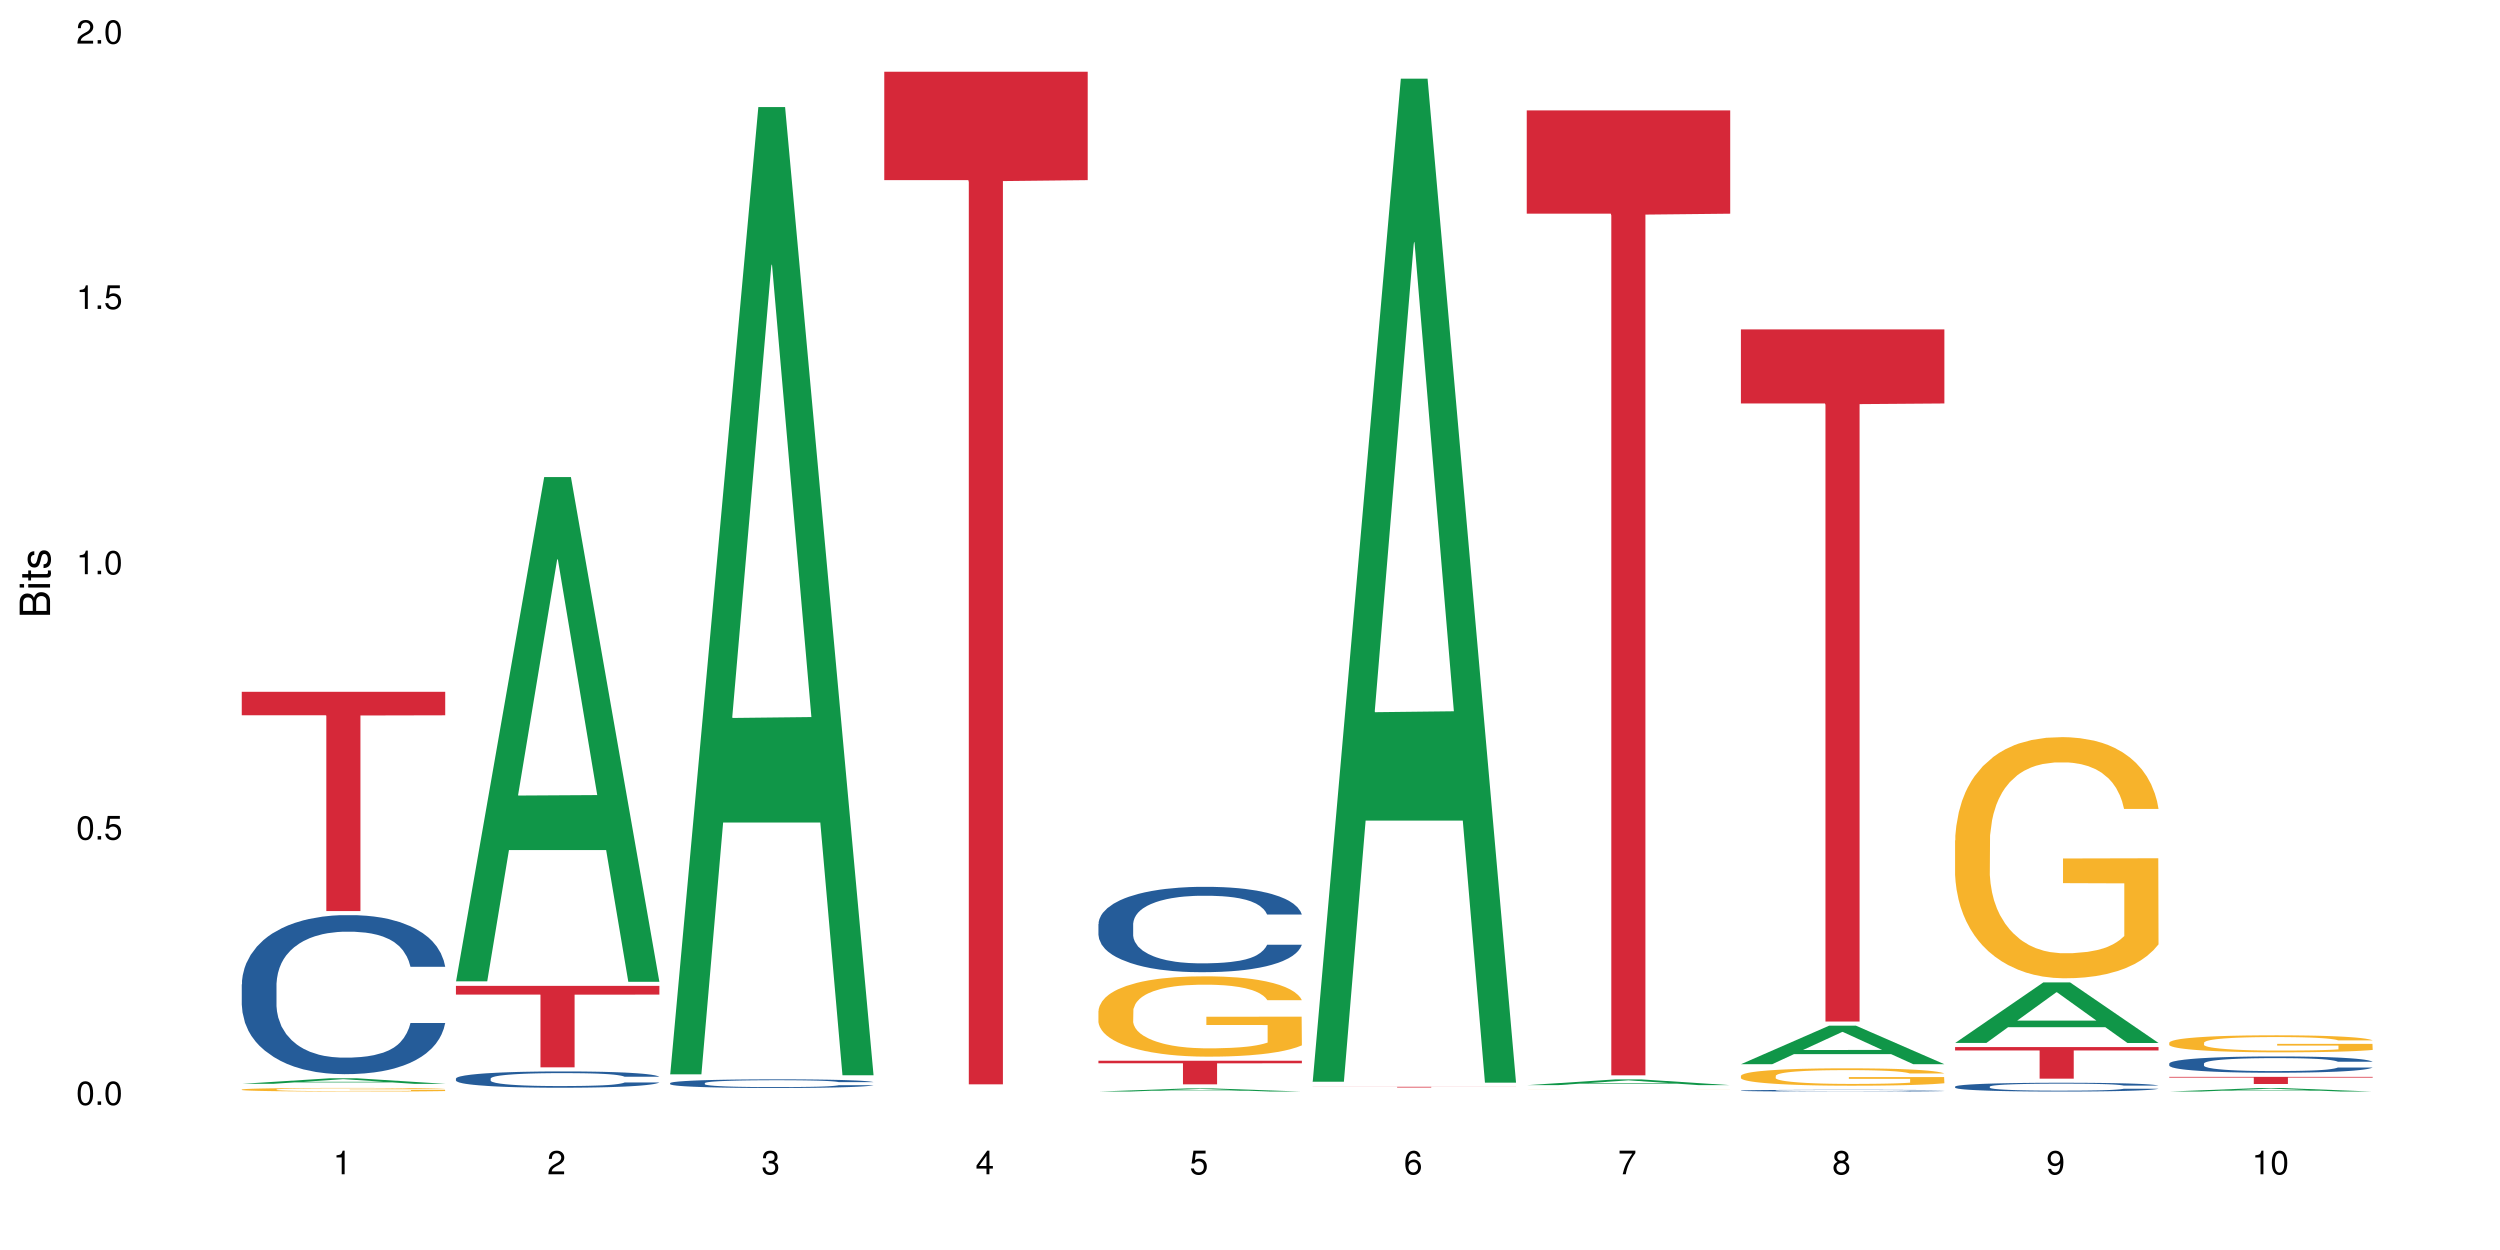 <?xml version="1.0" encoding="UTF-8"?>
<svg xmlns="http://www.w3.org/2000/svg" xmlns:xlink="http://www.w3.org/1999/xlink" width="720pt" height="360pt" viewBox="0 0 720 360" version="1.1">
<defs>
<g>
<symbol overflow="visible" id="glyph0-0">
<path style="stroke:none;" d=""/>
</symbol>
<symbol overflow="visible" id="glyph0-1">
<path style="stroke:none;" d="M 2.641 -6.797 C 2 -6.797 1.422 -6.531 1.078 -6.047 C 0.641 -5.453 0.406 -4.547 0.406 -3.297 C 0.406 -1 1.188 0.219 2.641 0.219 C 4.078 0.219 4.859 -1 4.859 -3.234 C 4.859 -4.562 4.656 -5.438 4.203 -6.047 C 3.844 -6.531 3.281 -6.797 2.641 -6.797 Z M 2.641 -6.047 C 3.547 -6.047 4 -5.125 4 -3.312 C 4 -1.375 3.562 -0.484 2.625 -0.484 C 1.734 -0.484 1.281 -1.422 1.281 -3.281 C 1.281 -5.141 1.734 -6.047 2.641 -6.047 Z M 2.641 -6.047 "/>
</symbol>
<symbol overflow="visible" id="glyph0-2">
<path style="stroke:none;" d="M 1.828 -1 L 0.828 -1 L 0.828 0 L 1.828 0 Z M 1.828 -1 "/>
</symbol>
<symbol overflow="visible" id="glyph0-3">
<path style="stroke:none;" d="M 4.562 -6.797 L 1.062 -6.797 L 0.547 -3.094 L 1.328 -3.094 C 1.719 -3.562 2.047 -3.734 2.578 -3.734 C 3.484 -3.734 4.062 -3.109 4.062 -2.094 C 4.062 -1.125 3.484 -0.531 2.578 -0.531 C 1.828 -0.531 1.375 -0.906 1.188 -1.672 L 0.328 -1.672 C 0.453 -1.109 0.547 -0.844 0.75 -0.594 C 1.125 -0.078 1.828 0.219 2.594 0.219 C 3.969 0.219 4.922 -0.781 4.922 -2.219 C 4.922 -3.562 4.031 -4.484 2.719 -4.484 C 2.25 -4.484 1.859 -4.359 1.469 -4.062 L 1.734 -5.969 L 4.562 -5.969 Z M 4.562 -6.797 "/>
</symbol>
<symbol overflow="visible" id="glyph0-4">
<path style="stroke:none;" d="M 2.484 -4.844 L 2.484 0 L 3.328 0 L 3.328 -6.797 L 2.766 -6.797 C 2.469 -5.75 2.281 -5.609 0.984 -5.453 L 0.984 -4.844 Z M 2.484 -4.844 "/>
</symbol>
<symbol overflow="visible" id="glyph0-5">
<path style="stroke:none;" d="M 4.859 -0.828 L 1.281 -0.828 C 1.359 -1.391 1.672 -1.75 2.5 -2.234 L 3.469 -2.75 C 4.406 -3.266 4.906 -3.969 4.906 -4.812 C 4.906 -5.375 4.672 -5.906 4.266 -6.266 C 3.859 -6.625 3.375 -6.797 2.719 -6.797 C 1.859 -6.797 1.219 -6.5 0.844 -5.922 C 0.609 -5.562 0.5 -5.125 0.484 -4.438 L 1.328 -4.438 C 1.359 -4.906 1.406 -5.188 1.531 -5.406 C 1.75 -5.812 2.188 -6.062 2.703 -6.062 C 3.469 -6.062 4.031 -5.516 4.031 -4.781 C 4.031 -4.25 3.719 -3.797 3.125 -3.438 L 2.234 -2.938 C 0.812 -2.141 0.406 -1.5 0.328 0 L 4.859 0 Z M 4.859 -0.828 "/>
</symbol>
<symbol overflow="visible" id="glyph0-6">
<path style="stroke:none;" d="M 2.125 -3.125 L 2.578 -3.125 C 3.516 -3.125 3.984 -2.703 3.984 -1.891 C 3.984 -1.031 3.469 -0.531 2.578 -0.531 C 1.656 -0.531 1.203 -0.984 1.156 -1.969 L 0.312 -1.969 C 0.344 -1.422 0.438 -1.078 0.609 -0.766 C 0.953 -0.109 1.625 0.219 2.547 0.219 C 3.953 0.219 4.859 -0.609 4.859 -1.906 C 4.859 -2.766 4.516 -3.25 3.703 -3.516 C 4.344 -3.766 4.656 -4.25 4.656 -4.938 C 4.656 -6.109 3.875 -6.797 2.578 -6.797 C 1.203 -6.797 0.484 -6.047 0.453 -4.609 L 1.297 -4.609 C 1.312 -5.016 1.344 -5.25 1.453 -5.453 C 1.641 -5.828 2.062 -6.062 2.594 -6.062 C 3.344 -6.062 3.797 -5.625 3.797 -4.906 C 3.797 -4.422 3.609 -4.141 3.25 -3.984 C 3.016 -3.891 2.719 -3.844 2.125 -3.844 Z M 2.125 -3.125 "/>
</symbol>
<symbol overflow="visible" id="glyph0-7">
<path style="stroke:none;" d="M 3.141 -1.625 L 3.141 0 L 3.984 0 L 3.984 -1.625 L 4.984 -1.625 L 4.984 -2.391 L 3.984 -2.391 L 3.984 -6.797 L 3.359 -6.797 L 0.266 -2.516 L 0.266 -1.625 Z M 3.141 -2.391 L 1 -2.391 L 3.141 -5.359 Z M 3.141 -2.391 "/>
</symbol>
<symbol overflow="visible" id="glyph0-8">
<path style="stroke:none;" d="M 4.781 -5.031 C 4.609 -6.141 3.891 -6.797 2.844 -6.797 C 2.094 -6.797 1.422 -6.438 1.031 -5.828 C 0.609 -5.172 0.406 -4.344 0.406 -3.094 C 0.406 -1.953 0.578 -1.234 0.984 -0.625 C 1.359 -0.078 1.953 0.219 2.703 0.219 C 3.984 0.219 4.922 -0.734 4.922 -2.078 C 4.922 -3.344 4.062 -4.234 2.844 -4.234 C 2.172 -4.234 1.641 -3.969 1.281 -3.469 C 1.281 -5.125 1.828 -6.047 2.797 -6.047 C 3.391 -6.047 3.797 -5.672 3.938 -5.031 Z M 2.734 -3.484 C 3.547 -3.484 4.062 -2.922 4.062 -2 C 4.062 -1.156 3.484 -0.531 2.703 -0.531 C 1.922 -0.531 1.328 -1.188 1.328 -2.047 C 1.328 -2.891 1.906 -3.484 2.734 -3.484 Z M 2.734 -3.484 "/>
</symbol>
<symbol overflow="visible" id="glyph0-9">
<path style="stroke:none;" d="M 4.984 -6.797 L 0.438 -6.797 L 0.438 -5.969 L 4.109 -5.969 C 2.5 -3.656 1.828 -2.234 1.328 0 L 2.219 0 C 2.594 -2.172 3.453 -4.047 4.984 -6.094 Z M 4.984 -6.797 "/>
</symbol>
<symbol overflow="visible" id="glyph0-10">
<path style="stroke:none;" d="M 3.75 -3.578 C 4.453 -4 4.688 -4.344 4.688 -4.984 C 4.688 -6.047 3.844 -6.797 2.641 -6.797 C 1.438 -6.797 0.594 -6.047 0.594 -4.984 C 0.594 -4.359 0.828 -4.016 1.516 -3.578 C 0.734 -3.203 0.359 -2.641 0.359 -1.891 C 0.359 -0.641 1.297 0.219 2.641 0.219 C 3.984 0.219 4.922 -0.641 4.922 -1.875 C 4.922 -2.641 4.531 -3.203 3.75 -3.578 Z M 2.641 -6.047 C 3.359 -6.047 3.812 -5.625 3.812 -4.969 C 3.812 -4.344 3.344 -3.922 2.641 -3.922 C 1.922 -3.922 1.453 -4.344 1.453 -4.984 C 1.453 -5.625 1.922 -6.047 2.641 -6.047 Z M 2.641 -3.203 C 3.484 -3.203 4.062 -2.672 4.062 -1.875 C 4.062 -1.062 3.484 -0.531 2.625 -0.531 C 1.797 -0.531 1.219 -1.078 1.219 -1.875 C 1.219 -2.672 1.797 -3.203 2.641 -3.203 Z M 2.641 -3.203 "/>
</symbol>
<symbol overflow="visible" id="glyph0-11">
<path style="stroke:none;" d="M 0.516 -1.547 C 0.672 -0.438 1.406 0.219 2.438 0.219 C 3.188 0.219 3.859 -0.141 4.266 -0.75 C 4.688 -1.406 4.891 -2.25 4.891 -3.484 C 4.891 -4.625 4.703 -5.359 4.312 -5.953 C 3.938 -6.5 3.344 -6.797 2.594 -6.797 C 1.297 -6.797 0.359 -5.844 0.359 -4.516 C 0.359 -3.25 1.234 -2.344 2.453 -2.344 C 3.094 -2.344 3.562 -2.578 4.016 -3.109 C 4 -1.453 3.469 -0.531 2.5 -0.531 C 1.906 -0.531 1.484 -0.906 1.359 -1.547 Z M 2.578 -6.062 C 3.375 -6.062 3.969 -5.406 3.969 -4.531 C 3.969 -3.688 3.375 -3.094 2.547 -3.094 C 1.734 -3.094 1.234 -3.672 1.234 -4.578 C 1.234 -5.438 1.797 -6.062 2.578 -6.062 Z M 2.578 -6.062 "/>
</symbol>
<symbol overflow="visible" id="glyph1-0">
<path style="stroke:none;" d=""/>
</symbol>
<symbol overflow="visible" id="glyph1-1">
<path style="stroke:none;" d="M 0 -0.953 L 0 -4.891 C 0 -5.719 -0.234 -6.344 -0.734 -6.797 C -1.188 -7.234 -1.812 -7.469 -2.5 -7.469 C -3.547 -7.469 -4.188 -7 -4.625 -5.875 C -4.984 -6.672 -5.641 -7.094 -6.531 -7.094 C -7.156 -7.094 -7.734 -6.859 -8.141 -6.391 C -8.562 -5.938 -8.75 -5.344 -8.75 -4.5 L -8.75 -0.953 Z M -4.984 -2.062 L -7.766 -2.062 L -7.766 -4.219 C -7.766 -4.844 -7.688 -5.203 -7.453 -5.5 C -7.219 -5.812 -6.859 -5.969 -6.375 -5.969 C -5.906 -5.969 -5.531 -5.812 -5.297 -5.5 C -5.062 -5.203 -4.984 -4.844 -4.984 -4.219 Z M -0.984 -2.062 L -4 -2.062 L -4 -4.781 C -4 -5.328 -3.859 -5.688 -3.578 -5.953 C -3.297 -6.219 -2.922 -6.359 -2.484 -6.359 C -2.062 -6.359 -1.688 -6.219 -1.406 -5.953 C -1.109 -5.688 -0.984 -5.328 -0.984 -4.781 Z M -0.984 -2.062 "/>
</symbol>
<symbol overflow="visible" id="glyph1-2">
<path style="stroke:none;" d="M -6.281 -1.797 L -6.281 -0.797 L 0 -0.797 L 0 -1.797 Z M -8.75 -1.797 L -8.75 -0.797 L -7.484 -0.797 L -7.484 -1.797 Z M -8.75 -1.797 "/>
</symbol>
<symbol overflow="visible" id="glyph1-3">
<path style="stroke:none;" d="M -6.281 -3.047 L -6.281 -2.016 L -8.016 -2.016 L -8.016 -1.016 L -6.281 -1.016 L -6.281 -0.172 L -5.469 -0.172 L -5.469 -1.016 L -0.719 -1.016 C -0.078 -1.016 0.281 -1.453 0.281 -2.234 C 0.281 -2.469 0.25 -2.719 0.188 -3.047 L -0.641 -3.047 C -0.609 -2.922 -0.594 -2.766 -0.594 -2.562 C -0.594 -2.141 -0.719 -2.016 -1.156 -2.016 L -5.469 -2.016 L -5.469 -3.047 Z M -6.281 -3.047 "/>
</symbol>
<symbol overflow="visible" id="glyph1-4">
<path style="stroke:none;" d="M -4.531 -5.25 C -5.766 -5.25 -6.469 -4.422 -6.469 -2.969 C -6.469 -1.516 -5.719 -0.562 -4.547 -0.562 C -3.562 -0.562 -3.094 -1.062 -2.734 -2.562 L -2.516 -3.484 C -2.344 -4.188 -2.094 -4.469 -1.625 -4.469 C -1.047 -4.469 -0.641 -3.875 -0.641 -3 C -0.641 -2.453 -0.797 -2 -1.062 -1.75 C -1.25 -1.594 -1.422 -1.531 -1.875 -1.469 L -1.875 -0.406 C -0.422 -0.453 0.281 -1.266 0.281 -2.922 C 0.281 -4.5 -0.5 -5.516 -1.719 -5.516 C -2.656 -5.516 -3.172 -4.984 -3.469 -3.734 L -3.703 -2.766 C -3.891 -1.953 -4.156 -1.609 -4.594 -1.609 C -5.172 -1.609 -5.547 -2.125 -5.547 -2.938 C -5.547 -3.75 -5.203 -4.172 -4.531 -4.203 Z M -4.531 -5.25 "/>
</symbol>
</g>
</defs>
<g id="surface128788">
<rect x="0" y="0" width="720" height="360" style="fill:rgb(100%,100%,100%);fill-opacity:1;stroke:none;"/>
<path style=" stroke:none;fill-rule:nonzero;fill:rgb(6.275%,58.824%,28.235%);fill-opacity:1;" d="M 69.629 312.141 L 69.691 312.141 L 95.047 310.539 L 102.746 310.539 L 128.223 312.145 L 119.273 312.145 L 112.887 311.727 L 84.902 311.727 L 78.645 312.141 L 69.629 312.141 L 87.598 311.551 L 110.32 311.551 L 98.988 310.805 L 98.863 310.801 L 98.738 310.805 L 87.535 311.551 L 87.598 311.551 Z M 69.629 312.141 "/>
<path style=" stroke:none;fill-rule:nonzero;fill:rgb(14.51%,36.078%,60%);fill-opacity:1;" d="M 69.629 283.496 L 69.699 283.457 L 69.699 282.449 L 69.914 280.859 L 70.414 278.852 L 70.914 277.469 L 72.203 275 L 73.988 272.617 L 75.848 270.773 L 77.203 269.688 L 78.418 268.848 L 81.207 267.301 L 82.992 266.504 L 84.922 265.793 L 87.281 265.082 L 88.996 264.664 L 92.852 263.992 L 95.711 263.699 L 97.926 263.574 L 102.715 263.574 L 105.574 263.742 L 107.645 263.953 L 109.93 264.285 L 111.859 264.664 L 115.219 265.586 L 118.219 266.758 L 119.578 267.426 L 121.723 268.723 L 123.367 269.98 L 124.508 271.066 L 125.797 272.617 L 126.938 274.5 L 127.797 276.633 L 128.223 278.434 L 118.219 278.434 L 117.719 276.758 L 117.148 275.461 L 116.078 273.746 L 115.004 272.531 L 113.504 271.316 L 112.148 270.523 L 110.289 269.727 L 108.645 269.227 L 106.93 268.848 L 105.285 268.598 L 102.141 268.348 L 98.5 268.348 L 97.141 268.43 L 94.355 268.766 L 92.852 269.059 L 90.711 269.645 L 89.207 270.188 L 87.422 271.023 L 86.207 271.738 L 84.707 272.824 L 83.637 273.789 L 82.422 275.168 L 81.707 276.215 L 81.062 277.387 L 80.492 278.77 L 80.062 280.234 L 79.777 281.781 L 79.633 283.289 L 79.633 289.773 L 79.777 291.281 L 80.133 293.039 L 81.062 295.594 L 82.422 297.809 L 83.992 299.566 L 85.492 300.824 L 86.352 301.41 L 87.492 302.078 L 89.281 302.918 L 91.852 303.754 L 93.352 304.09 L 95.641 304.422 L 97.996 304.59 L 101.141 304.59 L 103.93 304.422 L 105.785 304.215 L 107.715 303.879 L 110.359 303.168 L 112.004 302.496 L 113.434 301.703 L 114.504 300.906 L 115.219 300.238 L 116.293 298.941 L 117.148 297.516 L 117.793 296.051 L 118.219 294.629 L 128.223 294.629 L 127.797 296.305 L 127.152 297.938 L 126.508 299.148 L 125.508 300.613 L 124.367 301.91 L 122.723 303.375 L 121.363 304.34 L 119.578 305.387 L 117.934 306.18 L 116.148 306.891 L 113.504 307.73 L 111.789 308.148 L 109.93 308.523 L 107.715 308.859 L 104.93 309.152 L 101.93 309.32 L 99.141 309.363 L 96.141 309.277 L 93.926 309.109 L 90.996 308.734 L 87.352 307.98 L 84.707 307.184 L 82.633 306.391 L 80.848 305.555 L 78.848 304.422 L 76.273 302.582 L 74.703 301.16 L 73.633 299.988 L 72.418 298.355 L 71.559 296.891 L 70.559 294.547 L 69.844 291.574 L 69.629 289.273 Z M 69.629 283.496 "/>
<path style=" stroke:none;fill-rule:nonzero;fill:rgb(96.863%,70.196%,16.863%);fill-opacity:1;" d="M 69.629 313.773 L 69.699 313.77 L 69.699 313.75 L 69.988 313.707 L 70.703 313.648 L 71.629 313.602 L 72.629 313.562 L 73.273 313.543 L 74.344 313.512 L 75.273 313.492 L 77.633 313.449 L 80.633 313.41 L 82.277 313.391 L 84.137 313.375 L 86.777 313.355 L 87.992 313.352 L 91.711 313.336 L 95.926 313.324 L 102.715 313.324 L 105.645 313.328 L 109.645 313.34 L 111.934 313.348 L 113.719 313.355 L 115.578 313.371 L 117.863 313.391 L 120.008 313.41 L 121.723 313.434 L 123.438 313.465 L 124.867 313.496 L 126.082 313.527 L 127.152 313.566 L 127.797 313.602 L 128.223 313.637 L 118.293 313.637 L 117.719 313.602 L 117.078 313.574 L 116.004 313.543 L 114.934 313.52 L 113.863 313.504 L 111.859 313.477 L 110.145 313.461 L 108.004 313.449 L 105.93 313.441 L 103.57 313.434 L 98.355 313.434 L 94.926 313.441 L 92.926 313.449 L 91.496 313.453 L 89.496 313.469 L 88.281 313.48 L 87.566 313.488 L 85.422 313.52 L 83.992 313.547 L 83.207 313.562 L 82.207 313.594 L 81.492 313.617 L 80.707 313.656 L 80.277 313.684 L 79.703 313.75 L 79.633 313.922 L 79.848 313.957 L 80.277 313.996 L 80.848 314.031 L 81.707 314.066 L 82.562 314.098 L 84.062 314.133 L 85.352 314.16 L 86.352 314.176 L 88.281 314.199 L 89.066 314.207 L 90.922 314.227 L 92.852 314.238 L 95.211 314.25 L 96.996 314.258 L 99.855 314.262 L 103.5 314.262 L 107.789 314.254 L 110.504 314.25 L 112.359 314.242 L 113.574 314.234 L 115.078 314.223 L 116.148 314.215 L 117.148 314.203 L 118.363 314.188 L 118.363 313.957 L 100.715 313.957 L 100.715 313.852 L 128.152 313.848 L 128.223 314.223 L 126.723 314.25 L 124.867 314.273 L 123.078 314.293 L 121.223 314.309 L 118.578 314.328 L 116.434 314.34 L 113.148 314.352 L 110.145 314.359 L 107 314.367 L 104.215 314.371 L 100.93 314.371 L 97.996 314.367 L 94.855 314.363 L 92.352 314.355 L 90.066 314.348 L 87.781 314.332 L 84.922 314.312 L 83.062 314.297 L 81.133 314.277 L 79.203 314.254 L 77.488 314.227 L 76.348 314.207 L 75.203 314.184 L 73.988 314.156 L 72.844 314.121 L 71.988 314.094 L 71.203 314.059 L 70.629 314.027 L 70.059 313.984 L 69.773 313.949 L 69.629 313.922 Z M 69.629 313.773 "/>
<path style=" stroke:none;fill-rule:nonzero;fill:rgb(83.922%,15.686%,22.353%);fill-opacity:1;" d="M 69.629 199.246 L 128.223 199.246 L 128.223 206.004 L 103.805 206.062 L 103.805 262.395 L 93.98 262.395 L 93.98 206.125 L 93.836 206.004 L 69.629 206.004 Z M 69.629 199.246 "/>
<path style=" stroke:none;fill-rule:nonzero;fill:rgb(6.275%,58.824%,28.235%);fill-opacity:1;" d="M 131.309 282.621 L 131.371 282.484 L 156.727 137.395 L 164.426 137.395 L 189.902 282.758 L 180.953 282.758 L 174.566 244.812 L 146.582 244.812 L 140.324 282.621 L 131.309 282.621 L 149.273 229.117 L 172 228.98 L 160.668 161.145 L 160.543 161.008 L 160.418 161.418 L 149.211 228.98 L 149.273 229.117 Z M 131.309 282.621 "/>
<path style=" stroke:none;fill-rule:nonzero;fill:rgb(14.51%,36.078%,60%);fill-opacity:1;" d="M 131.309 310.617 L 131.379 310.613 L 131.379 310.508 L 131.594 310.348 L 132.094 310.141 L 132.594 310 L 133.883 309.746 L 135.668 309.5 L 137.523 309.312 L 138.883 309.199 L 140.098 309.113 L 142.883 308.957 L 144.672 308.875 L 146.602 308.801 L 148.957 308.727 L 150.672 308.684 L 154.531 308.617 L 157.391 308.586 L 159.605 308.574 L 164.395 308.574 L 167.25 308.59 L 169.324 308.613 L 171.609 308.648 L 173.539 308.684 L 176.898 308.781 L 179.898 308.898 L 181.258 308.969 L 183.402 309.102 L 185.043 309.23 L 186.188 309.344 L 187.473 309.5 L 188.617 309.695 L 189.477 309.914 L 189.902 310.098 L 179.898 310.098 L 179.398 309.926 L 178.828 309.793 L 177.758 309.617 L 176.684 309.492 L 175.184 309.367 L 173.824 309.285 L 171.969 309.203 L 170.324 309.152 L 168.609 309.113 L 166.965 309.09 L 163.82 309.062 L 160.176 309.062 L 158.82 309.07 L 156.031 309.105 L 154.531 309.137 L 152.387 309.195 L 150.887 309.25 L 149.102 309.336 L 147.887 309.41 L 146.387 309.523 L 145.312 309.621 L 144.098 309.762 L 143.387 309.871 L 142.742 309.988 L 142.172 310.133 L 141.742 310.281 L 141.457 310.441 L 141.312 310.594 L 141.312 311.262 L 141.457 311.414 L 141.812 311.594 L 142.742 311.855 L 144.098 312.086 L 145.672 312.266 L 147.172 312.395 L 148.031 312.453 L 149.172 312.523 L 150.961 312.609 L 153.531 312.695 L 155.031 312.73 L 157.32 312.762 L 159.676 312.781 L 162.82 312.781 L 165.609 312.762 L 167.465 312.742 L 169.395 312.707 L 172.039 312.633 L 173.684 312.566 L 175.113 312.484 L 176.184 312.402 L 176.898 312.332 L 177.969 312.199 L 178.828 312.055 L 179.473 311.906 L 179.898 311.758 L 189.902 311.758 L 189.477 311.93 L 188.832 312.098 L 188.188 312.223 L 187.188 312.371 L 186.047 312.504 L 184.402 312.656 L 183.043 312.754 L 181.258 312.863 L 179.613 312.945 L 177.828 313.016 L 175.184 313.102 L 173.469 313.145 L 171.609 313.184 L 169.395 313.219 L 166.609 313.25 L 163.605 313.266 L 160.82 313.27 L 157.82 313.262 L 155.605 313.242 L 152.676 313.207 L 149.031 313.129 L 146.387 313.047 L 144.312 312.965 L 142.527 312.879 L 140.527 312.762 L 137.953 312.574 L 136.383 312.43 L 135.309 312.309 L 134.094 312.141 L 133.238 311.992 L 132.238 311.75 L 131.523 311.445 L 131.309 311.211 Z M 131.309 310.617 "/>
<path style=" stroke:none;fill-rule:nonzero;fill:rgb(83.922%,15.686%,22.353%);fill-opacity:1;" d="M 131.309 283.938 L 189.902 283.938 L 189.902 286.449 L 165.484 286.469 L 165.484 307.395 L 155.656 307.395 L 155.656 286.492 L 155.516 286.449 L 131.309 286.449 Z M 131.309 283.938 "/>
<path style=" stroke:none;fill-rule:nonzero;fill:rgb(6.275%,58.824%,28.235%);fill-opacity:1;" d="M 192.988 309.406 L 193.051 309.145 L 218.402 30.832 L 226.105 30.832 L 251.582 309.668 L 242.629 309.668 L 236.246 236.883 L 208.262 236.883 L 202.004 309.406 L 192.988 309.406 L 210.953 206.773 L 233.68 206.512 L 222.348 76.391 L 222.223 76.129 L 222.098 76.914 L 210.891 206.512 L 210.953 206.773 Z M 192.988 309.406 "/>
<path style=" stroke:none;fill-rule:nonzero;fill:rgb(14.51%,36.078%,60%);fill-opacity:1;" d="M 192.988 311.934 L 193.059 311.93 L 193.059 311.875 L 193.273 311.789 L 193.773 311.68 L 194.273 311.605 L 195.559 311.469 L 197.348 311.34 L 199.203 311.238 L 200.562 311.18 L 201.777 311.133 L 204.562 311.051 L 206.352 311.008 L 208.281 310.969 L 210.637 310.93 L 212.352 310.906 L 216.211 310.871 L 219.07 310.855 L 221.285 310.848 L 226.074 310.848 L 228.93 310.855 L 231.004 310.867 L 233.289 310.887 L 235.219 310.906 L 238.578 310.957 L 241.578 311.02 L 242.938 311.055 L 245.082 311.129 L 246.723 311.195 L 247.867 311.254 L 249.152 311.34 L 250.297 311.441 L 251.152 311.559 L 251.582 311.656 L 241.578 311.656 L 241.078 311.566 L 240.508 311.496 L 239.434 311.402 L 238.363 311.336 L 236.863 311.27 L 235.504 311.227 L 233.648 311.184 L 232.004 311.156 L 230.289 311.133 L 228.645 311.121 L 225.5 311.105 L 221.855 311.105 L 220.5 311.113 L 217.711 311.129 L 216.211 311.145 L 214.066 311.176 L 212.566 311.207 L 210.781 311.254 L 209.566 311.293 L 208.066 311.352 L 206.992 311.402 L 205.777 311.48 L 205.062 311.535 L 204.422 311.602 L 203.848 311.676 L 203.422 311.754 L 203.133 311.84 L 202.992 311.922 L 202.992 312.273 L 203.133 312.355 L 203.492 312.453 L 204.422 312.594 L 205.777 312.715 L 207.352 312.809 L 208.852 312.879 L 209.707 312.91 L 210.852 312.945 L 212.637 312.992 L 215.211 313.035 L 216.711 313.055 L 219 313.074 L 221.355 313.082 L 224.5 313.082 L 227.289 313.074 L 229.145 313.062 L 231.074 313.043 L 233.719 313.004 L 235.363 312.969 L 236.793 312.926 L 237.863 312.883 L 238.578 312.844 L 239.648 312.773 L 240.508 312.695 L 241.148 312.617 L 241.578 312.539 L 251.582 312.539 L 251.152 312.633 L 250.512 312.719 L 249.867 312.785 L 248.867 312.867 L 247.723 312.938 L 246.082 313.016 L 244.723 313.07 L 242.938 313.125 L 241.293 313.168 L 239.508 313.207 L 236.863 313.254 L 235.148 313.277 L 233.289 313.297 L 231.074 313.316 L 228.289 313.332 L 225.285 313.34 L 222.5 313.344 L 219.5 313.34 L 217.285 313.328 L 214.352 313.309 L 210.711 313.266 L 208.066 313.223 L 205.992 313.18 L 204.207 313.137 L 202.207 313.074 L 199.633 312.973 L 198.062 312.895 L 196.988 312.832 L 195.773 312.742 L 194.918 312.664 L 193.918 312.535 L 193.203 312.375 L 192.988 312.246 Z M 192.988 311.934 "/>
<path style=" stroke:none;fill-rule:nonzero;fill:rgb(83.922%,15.686%,22.353%);fill-opacity:1;" d="M 254.668 20.664 L 313.262 20.664 L 313.262 51.879 L 288.84 52.152 L 288.84 312.289 L 279.016 312.289 L 279.016 52.426 L 278.875 51.879 L 254.668 51.879 Z M 254.668 20.664 "/>
<path style=" stroke:none;fill-rule:nonzero;fill:rgb(6.275%,58.824%,28.235%);fill-opacity:1;" d="M 316.348 314.371 L 316.41 314.367 L 341.762 313.465 L 349.461 313.465 L 374.941 314.371 L 365.988 314.371 L 359.605 314.133 L 331.621 314.133 L 325.359 314.371 L 316.348 314.371 L 334.312 314.035 L 357.039 314.035 L 345.707 313.613 L 345.582 313.613 L 345.457 313.617 L 334.25 314.035 L 334.312 314.035 Z M 316.348 314.371 "/>
<path style=" stroke:none;fill-rule:nonzero;fill:rgb(14.51%,36.078%,60%);fill-opacity:1;" d="M 316.348 266.113 L 316.418 266.09 L 316.418 265.551 L 316.633 264.699 L 317.133 263.621 L 317.633 262.879 L 318.918 261.555 L 320.703 260.273 L 322.562 259.285 L 323.922 258.703 L 325.137 258.254 L 327.922 257.422 L 329.707 256.996 L 331.637 256.613 L 333.996 256.23 L 335.711 256.008 L 339.57 255.648 L 342.43 255.488 L 344.645 255.422 L 349.43 255.422 L 352.289 255.512 L 354.363 255.625 L 356.648 255.805 L 358.578 256.008 L 361.938 256.5 L 364.938 257.129 L 366.293 257.488 L 368.438 258.184 L 370.082 258.859 L 371.227 259.441 L 372.512 260.273 L 373.656 261.285 L 374.512 262.43 L 374.941 263.395 L 364.938 263.395 L 364.438 262.496 L 363.867 261.801 L 362.793 260.879 L 361.723 260.23 L 360.223 259.578 L 358.863 259.152 L 357.004 258.723 L 355.363 258.453 L 353.648 258.254 L 352.004 258.117 L 348.859 257.984 L 345.215 257.984 L 343.855 258.027 L 341.07 258.207 L 339.57 258.363 L 337.426 258.68 L 335.926 258.973 L 334.141 259.422 L 332.926 259.801 L 331.422 260.387 L 330.352 260.902 L 329.137 261.645 L 328.422 262.207 L 327.777 262.836 L 327.207 263.574 L 326.777 264.363 L 326.492 265.191 L 326.352 266 L 326.352 269.484 L 326.492 270.293 L 326.852 271.234 L 327.777 272.605 L 329.137 273.797 L 330.707 274.738 L 332.211 275.414 L 333.066 275.727 L 334.211 276.086 L 335.996 276.535 L 338.57 276.984 L 340.07 277.164 L 342.355 277.344 L 344.715 277.434 L 347.859 277.434 L 350.645 277.344 L 352.504 277.23 L 354.434 277.051 L 357.078 276.672 L 358.719 276.312 L 360.148 275.883 L 361.223 275.457 L 361.938 275.098 L 363.008 274.402 L 363.867 273.637 L 364.508 272.852 L 364.938 272.09 L 374.941 272.09 L 374.512 272.988 L 373.871 273.863 L 373.227 274.516 L 372.227 275.301 L 371.082 275.996 L 369.438 276.781 L 368.082 277.301 L 366.293 277.859 L 364.652 278.289 L 362.863 278.668 L 360.223 279.117 L 358.508 279.344 L 356.648 279.547 L 354.434 279.727 L 351.645 279.883 L 348.645 279.973 L 345.859 279.996 L 342.855 279.949 L 340.641 279.859 L 337.711 279.656 L 334.066 279.254 L 331.422 278.828 L 329.352 278.398 L 327.566 277.949 L 325.562 277.344 L 322.992 276.355 L 321.418 275.594 L 320.348 274.965 L 319.133 274.086 L 318.273 273.301 L 317.273 272.043 L 316.559 270.449 L 316.348 269.215 Z M 316.348 266.113 "/>
<path style=" stroke:none;fill-rule:nonzero;fill:rgb(96.863%,70.196%,16.863%);fill-opacity:1;" d="M 316.348 291.09 L 316.418 291.066 L 316.418 290.645 L 316.703 289.695 L 317.418 288.383 L 318.348 287.305 L 319.348 286.461 L 319.992 286.016 L 321.062 285.383 L 321.992 284.914 L 324.348 283.965 L 327.352 283.078 L 328.992 282.695 L 330.852 282.336 L 333.496 281.934 L 334.711 281.789 L 338.426 281.449 L 342.641 281.238 L 347.289 281.176 L 349.43 281.195 L 352.359 281.281 L 356.363 281.512 L 358.648 281.723 L 360.434 281.934 L 362.293 282.211 L 364.578 282.633 L 366.723 283.141 L 368.438 283.648 L 370.152 284.281 L 371.582 284.957 L 372.797 285.699 L 373.871 286.586 L 374.512 287.324 L 374.941 288.066 L 365.008 288.066 L 364.438 287.324 L 363.793 286.754 L 362.723 286.059 L 361.648 285.551 L 360.578 285.148 L 358.578 284.598 L 356.863 284.262 L 354.719 283.965 L 352.645 283.773 L 350.289 283.648 L 348.859 283.605 L 345.07 283.605 L 341.641 283.754 L 339.641 283.922 L 338.211 284.09 L 336.211 284.41 L 334.996 284.664 L 334.281 284.832 L 332.137 285.488 L 330.707 286.078 L 329.922 286.48 L 328.922 287.113 L 328.207 287.684 L 327.422 288.531 L 326.992 289.164 L 326.422 290.602 L 326.352 294.406 L 326.562 295.211 L 326.992 296.078 L 327.566 296.84 L 328.422 297.641 L 329.281 298.254 L 330.781 299.078 L 332.066 299.629 L 333.066 299.988 L 334.996 300.559 L 335.781 300.75 L 337.641 301.129 L 339.57 301.426 L 341.93 301.68 L 343.715 301.805 L 346.574 301.914 L 350.219 301.914 L 354.504 301.785 L 357.219 301.617 L 359.078 301.445 L 360.293 301.301 L 361.793 301.066 L 362.863 300.855 L 363.867 300.621 L 365.078 300.262 L 365.078 295.211 L 347.43 295.191 L 347.43 292.82 L 374.871 292.801 L 374.941 301.066 L 373.441 301.637 L 371.582 302.188 L 369.797 302.609 L 367.938 302.969 L 365.293 303.371 L 363.152 303.625 L 359.863 303.922 L 356.863 304.109 L 353.719 304.238 L 350.93 304.301 L 347.645 304.32 L 344.715 304.281 L 341.57 304.152 L 339.07 303.984 L 336.781 303.773 L 334.496 303.496 L 331.637 303.055 L 329.781 302.695 L 327.852 302.25 L 325.922 301.723 L 324.207 301.152 L 323.062 300.707 L 321.918 300.199 L 320.703 299.566 L 319.562 298.848 L 318.703 298.191 L 317.918 297.453 L 317.348 296.754 L 316.773 295.805 L 316.488 295.043 L 316.348 294.387 Z M 316.348 291.09 "/>
<path style=" stroke:none;fill-rule:nonzero;fill:rgb(83.922%,15.686%,22.353%);fill-opacity:1;" d="M 316.348 305.5 L 374.941 305.5 L 374.941 306.227 L 350.52 306.234 L 350.52 312.285 L 340.695 312.285 L 340.695 306.242 L 340.555 306.227 L 316.348 306.227 Z M 316.348 305.5 "/>
<path style=" stroke:none;fill-rule:nonzero;fill:rgb(6.275%,58.824%,28.235%);fill-opacity:1;" d="M 378.023 311.547 L 378.086 311.273 L 403.441 22.66 L 411.141 22.66 L 436.621 311.816 L 427.668 311.816 L 421.281 236.336 L 393.301 236.336 L 387.039 311.547 L 378.023 311.547 L 395.992 205.113 L 418.715 204.844 L 407.387 69.902 L 407.262 69.633 L 407.137 70.445 L 395.93 204.844 L 395.992 205.113 Z M 378.023 311.547 "/>
<path style=" stroke:none;fill-rule:nonzero;fill:rgb(83.922%,15.686%,22.353%);fill-opacity:1;" d="M 378.023 312.996 L 436.621 312.996 L 436.621 313.02 L 412.199 313.02 L 412.199 313.203 L 402.375 313.203 L 402.375 313.02 L 378.023 313.02 Z M 378.023 312.996 "/>
<path style=" stroke:none;fill-rule:nonzero;fill:rgb(6.275%,58.824%,28.235%);fill-opacity:1;" d="M 439.703 312.523 L 439.766 312.523 L 465.121 310.875 L 472.82 310.875 L 498.301 312.527 L 489.348 312.527 L 482.961 312.094 L 454.98 312.094 L 448.719 312.523 L 439.703 312.523 L 457.672 311.918 L 480.395 311.914 L 469.066 311.145 L 468.938 311.141 L 468.812 311.148 L 457.609 311.914 L 457.672 311.918 Z M 439.703 312.523 "/>
<path style=" stroke:none;fill-rule:nonzero;fill:rgb(96.863%,70.196%,16.863%);fill-opacity:1;" d="M 439.703 313.715 L 439.777 313.715 L 440.062 313.711 L 444.422 313.711 L 445.348 313.707 L 494.941 313.707 L 496.156 313.711 L 498.301 313.711 L 485.008 313.711 L 483.938 313.707 L 457.641 313.707 L 455.496 313.711 L 450.352 313.711 L 449.781 313.715 L 449.707 313.715 L 449.922 313.715 L 450.352 313.719 L 456.426 313.719 L 458.355 313.723 L 487.223 313.723 L 488.438 313.719 L 488.438 313.715 L 470.789 313.715 L 498.227 313.715 L 498.301 313.723 L 446.422 313.723 L 445.277 313.719 L 440.133 313.719 L 439.848 313.715 Z M 439.703 313.715 "/>
<path style=" stroke:none;fill-rule:nonzero;fill:rgb(83.922%,15.686%,22.353%);fill-opacity:1;" d="M 439.703 31.797 L 498.301 31.797 L 498.301 61.543 L 473.879 61.805 L 473.879 309.695 L 464.055 309.695 L 464.055 62.066 L 463.91 61.543 L 439.703 61.543 Z M 439.703 31.797 "/>
<path style=" stroke:none;fill-rule:nonzero;fill:rgb(6.275%,58.824%,28.235%);fill-opacity:1;" d="M 501.383 306.48 L 501.445 306.473 L 526.801 295.391 L 534.5 295.391 L 559.98 306.492 L 551.027 306.492 L 544.641 303.594 L 516.66 303.594 L 510.398 306.48 L 501.383 306.48 L 519.352 302.395 L 542.074 302.387 L 530.742 297.203 L 530.617 297.195 L 530.492 297.227 L 519.289 302.387 L 519.352 302.395 Z M 501.383 306.48 "/>
<path style=" stroke:none;fill-rule:nonzero;fill:rgb(14.51%,36.078%,60%);fill-opacity:1;" d="M 501.383 314.086 L 501.453 314.086 L 501.453 314.074 L 501.668 314.055 L 502.168 314.031 L 502.668 314.02 L 503.957 313.992 L 505.742 313.965 L 507.602 313.945 L 508.957 313.934 L 510.172 313.922 L 512.961 313.906 L 514.746 313.898 L 516.676 313.891 L 519.035 313.879 L 520.75 313.875 L 524.605 313.867 L 527.465 313.867 L 529.68 313.863 L 534.469 313.863 L 537.328 313.867 L 539.398 313.867 L 541.688 313.871 L 543.613 313.875 L 546.973 313.887 L 549.977 313.898 L 551.332 313.906 L 553.477 313.922 L 555.121 313.934 L 556.262 313.945 L 557.551 313.965 L 558.691 313.984 L 559.551 314.008 L 559.98 314.027 L 549.977 314.027 L 549.473 314.012 L 548.902 313.996 L 547.832 313.977 L 546.758 313.965 L 545.258 313.949 L 543.902 313.941 L 542.043 313.934 L 540.398 313.926 L 538.684 313.922 L 537.039 313.918 L 528.895 313.918 L 526.109 313.922 L 524.605 313.926 L 522.465 313.93 L 520.961 313.938 L 519.176 313.945 L 517.961 313.953 L 516.461 313.965 L 515.391 313.977 L 514.176 313.992 L 513.461 314.004 L 512.816 314.016 L 512.246 314.031 L 511.816 314.047 L 511.531 314.066 L 511.387 314.082 L 511.387 314.152 L 511.531 314.172 L 511.887 314.191 L 512.816 314.219 L 514.176 314.242 L 515.746 314.262 L 517.246 314.277 L 518.105 314.281 L 519.246 314.289 L 521.035 314.301 L 523.605 314.309 L 525.105 314.312 L 527.395 314.316 L 535.684 314.316 L 537.543 314.312 L 539.469 314.309 L 542.113 314.301 L 543.758 314.293 L 545.188 314.285 L 546.258 314.277 L 546.973 314.27 L 548.047 314.254 L 548.902 314.238 L 549.547 314.223 L 549.977 314.207 L 559.98 314.207 L 559.551 314.227 L 558.906 314.246 L 558.266 314.258 L 557.262 314.273 L 556.121 314.289 L 554.477 314.305 L 553.117 314.316 L 551.332 314.328 L 549.688 314.336 L 547.902 314.344 L 545.258 314.352 L 543.543 314.355 L 541.688 314.363 L 539.469 314.363 L 536.684 314.367 L 533.684 314.371 L 527.895 314.371 L 525.68 314.367 L 522.75 314.363 L 519.105 314.355 L 516.461 314.348 L 514.391 314.336 L 512.602 314.328 L 510.602 314.316 L 508.027 314.297 L 506.457 314.281 L 505.387 314.266 L 504.172 314.25 L 503.312 314.234 L 502.312 314.207 L 501.598 314.176 L 501.383 314.148 Z M 501.383 314.086 "/>
<path style=" stroke:none;fill-rule:nonzero;fill:rgb(96.863%,70.196%,16.863%);fill-opacity:1;" d="M 501.383 309.82 L 501.453 309.812 L 501.453 309.723 L 501.742 309.516 L 502.457 309.234 L 503.383 309 L 504.383 308.816 L 505.027 308.719 L 506.102 308.582 L 507.027 308.48 L 509.387 308.277 L 512.387 308.082 L 514.031 308 L 515.891 307.922 L 518.535 307.836 L 519.75 307.805 L 523.465 307.73 L 527.68 307.684 L 532.324 307.672 L 534.469 307.676 L 537.398 307.695 L 541.398 307.746 L 543.688 307.789 L 545.473 307.836 L 547.332 307.895 L 549.617 307.988 L 551.762 308.098 L 553.477 308.207 L 555.191 308.344 L 556.621 308.492 L 557.836 308.652 L 558.906 308.844 L 559.551 309.004 L 559.98 309.164 L 550.047 309.164 L 549.473 309.004 L 548.832 308.879 L 547.758 308.73 L 546.688 308.621 L 545.617 308.531 L 543.613 308.414 L 541.898 308.34 L 539.758 308.277 L 537.684 308.234 L 535.324 308.207 L 533.898 308.199 L 530.109 308.199 L 526.68 308.23 L 524.68 308.266 L 523.25 308.305 L 521.25 308.371 L 520.035 308.426 L 519.32 308.465 L 517.176 308.605 L 515.746 308.734 L 514.961 308.82 L 513.961 308.957 L 513.246 309.082 L 512.461 309.266 L 512.031 309.402 L 511.461 309.715 L 511.387 310.539 L 511.602 310.711 L 512.031 310.898 L 512.602 311.062 L 513.461 311.238 L 514.316 311.371 L 515.816 311.551 L 517.105 311.668 L 518.105 311.746 L 520.035 311.871 L 520.82 311.91 L 522.68 311.992 L 524.605 312.059 L 526.965 312.113 L 528.75 312.141 L 531.609 312.164 L 535.254 312.164 L 539.543 312.137 L 542.258 312.098 L 544.113 312.062 L 545.328 312.031 L 546.832 311.98 L 547.902 311.934 L 548.902 311.883 L 550.117 311.805 L 550.117 310.711 L 532.469 310.707 L 532.469 310.195 L 559.906 310.191 L 559.98 311.98 L 558.477 312.102 L 556.621 312.223 L 554.832 312.312 L 552.977 312.391 L 550.332 312.48 L 548.188 312.535 L 544.902 312.598 L 541.898 312.641 L 538.754 312.668 L 535.969 312.68 L 532.684 312.684 L 529.754 312.676 L 526.609 312.648 L 524.105 312.613 L 521.82 312.566 L 519.535 312.508 L 516.676 312.41 L 514.816 312.332 L 512.887 312.234 L 510.957 312.121 L 509.242 311.996 L 508.102 311.902 L 506.957 311.793 L 505.742 311.656 L 504.598 311.5 L 503.742 311.355 L 502.957 311.195 L 502.383 311.047 L 501.812 310.84 L 501.527 310.676 L 501.383 310.531 Z M 501.383 309.82 "/>
<path style=" stroke:none;fill-rule:nonzero;fill:rgb(83.922%,15.686%,22.353%);fill-opacity:1;" d="M 501.383 94.859 L 559.98 94.859 L 559.98 116.199 L 535.559 116.387 L 535.559 294.211 L 525.734 294.211 L 525.734 116.574 L 525.59 116.199 L 501.383 116.199 Z M 501.383 94.859 "/>
<path style=" stroke:none;fill-rule:nonzero;fill:rgb(6.275%,58.824%,28.235%);fill-opacity:1;" d="M 563.062 300.367 L 563.125 300.352 L 588.48 282.93 L 596.18 282.93 L 621.656 300.383 L 612.707 300.383 L 606.32 295.828 L 578.336 295.828 L 572.078 300.367 L 563.062 300.367 L 581.031 293.941 L 603.754 293.926 L 592.422 285.781 L 592.297 285.766 L 592.172 285.812 L 580.965 293.926 L 581.031 293.941 Z M 563.062 300.367 "/>
<path style=" stroke:none;fill-rule:nonzero;fill:rgb(14.51%,36.078%,60%);fill-opacity:1;" d="M 563.062 312.938 L 563.133 312.934 L 563.133 312.879 L 563.348 312.793 L 563.848 312.68 L 564.348 312.605 L 565.637 312.469 L 567.422 312.336 L 569.281 312.234 L 570.637 312.172 L 571.852 312.125 L 574.641 312.039 L 576.426 311.996 L 578.355 311.957 L 580.711 311.918 L 582.426 311.895 L 586.285 311.855 L 589.145 311.84 L 591.359 311.832 L 596.148 311.832 L 599.004 311.844 L 601.078 311.855 L 603.363 311.875 L 605.293 311.895 L 608.652 311.945 L 611.652 312.012 L 613.012 312.047 L 615.156 312.117 L 616.797 312.188 L 617.941 312.25 L 619.227 312.336 L 620.371 312.438 L 621.23 312.559 L 621.656 312.656 L 611.652 312.656 L 611.152 312.562 L 610.582 312.492 L 609.512 312.398 L 608.438 312.328 L 606.938 312.262 L 605.578 312.219 L 603.723 312.176 L 602.078 312.148 L 600.363 312.125 L 598.719 312.113 L 595.574 312.098 L 591.93 312.098 L 590.574 312.102 L 587.785 312.121 L 586.285 312.137 L 584.145 312.172 L 582.641 312.199 L 580.855 312.246 L 579.641 312.285 L 578.141 312.348 L 577.066 312.398 L 575.855 312.477 L 575.141 312.535 L 574.496 312.598 L 573.926 312.676 L 573.496 312.758 L 573.211 312.844 L 573.066 312.926 L 573.066 313.285 L 573.211 313.367 L 573.566 313.465 L 574.496 313.609 L 575.855 313.73 L 577.426 313.828 L 578.926 313.898 L 579.785 313.93 L 580.926 313.969 L 582.715 314.012 L 585.285 314.059 L 586.785 314.078 L 589.074 314.098 L 591.43 314.105 L 594.574 314.105 L 597.363 314.098 L 599.219 314.086 L 601.148 314.066 L 603.793 314.027 L 605.438 313.992 L 606.867 313.945 L 607.938 313.902 L 608.652 313.863 L 609.723 313.793 L 610.582 313.715 L 611.227 313.633 L 611.652 313.555 L 621.656 313.555 L 621.23 313.648 L 620.586 313.738 L 619.941 313.805 L 618.941 313.887 L 617.801 313.957 L 616.156 314.039 L 614.797 314.094 L 613.012 314.148 L 611.367 314.195 L 609.582 314.234 L 606.938 314.281 L 605.223 314.305 L 603.363 314.324 L 601.148 314.344 L 598.363 314.359 L 595.363 314.367 L 592.574 314.371 L 589.574 314.367 L 587.359 314.355 L 584.43 314.336 L 580.785 314.293 L 578.141 314.25 L 576.066 314.207 L 574.281 314.16 L 572.281 314.098 L 569.707 313.996 L 568.137 313.918 L 567.062 313.852 L 565.848 313.762 L 564.992 313.68 L 563.992 313.551 L 563.277 313.387 L 563.062 313.258 Z M 563.062 312.938 "/>
<path style=" stroke:none;fill-rule:nonzero;fill:rgb(96.863%,70.196%,16.863%);fill-opacity:1;" d="M 563.062 242.039 L 563.133 241.977 L 563.133 240.707 L 563.422 237.852 L 564.133 233.918 L 565.062 230.684 L 566.062 228.145 L 566.707 226.812 L 567.777 224.91 L 568.707 223.516 L 571.066 220.66 L 574.066 217.996 L 575.711 216.855 L 577.57 215.777 L 580.211 214.57 L 581.426 214.129 L 585.145 213.113 L 589.359 212.477 L 594.004 212.289 L 596.148 212.352 L 599.078 212.605 L 603.078 213.301 L 605.367 213.938 L 607.152 214.57 L 609.012 215.395 L 611.297 216.664 L 613.441 218.188 L 615.156 219.711 L 616.871 221.613 L 618.301 223.641 L 619.516 225.863 L 620.586 228.527 L 621.23 230.746 L 621.656 232.969 L 611.727 232.969 L 611.152 230.746 L 610.512 229.035 L 609.438 226.941 L 608.367 225.418 L 607.293 224.215 L 605.293 222.562 L 603.578 221.551 L 601.434 220.66 L 599.363 220.09 L 597.004 219.711 L 595.574 219.582 L 591.789 219.582 L 588.359 220.027 L 586.359 220.535 L 584.93 221.043 L 582.93 221.992 L 581.715 222.754 L 581 223.262 L 578.855 225.227 L 577.426 227.004 L 576.641 228.211 L 575.641 230.113 L 574.926 231.824 L 574.137 234.363 L 573.711 236.266 L 573.137 240.578 L 573.066 251.996 L 573.281 254.41 L 573.711 257.008 L 574.281 259.293 L 575.141 261.703 L 575.996 263.543 L 577.496 266.016 L 578.785 267.668 L 579.785 268.746 L 581.715 270.457 L 582.5 271.027 L 584.355 272.172 L 586.285 273.059 L 588.645 273.82 L 590.43 274.199 L 593.289 274.516 L 596.934 274.516 L 601.223 274.137 L 603.938 273.629 L 605.793 273.121 L 607.008 272.68 L 608.508 271.98 L 609.582 271.344 L 610.582 270.648 L 611.797 269.57 L 611.797 254.41 L 594.148 254.344 L 594.148 247.242 L 621.586 247.176 L 621.656 271.98 L 620.156 273.691 L 618.301 275.344 L 616.512 276.609 L 614.656 277.688 L 612.012 278.895 L 609.867 279.656 L 606.582 280.543 L 603.578 281.113 L 600.434 281.496 L 597.648 281.688 L 594.359 281.75 L 591.43 281.621 L 588.289 281.242 L 585.785 280.734 L 583.5 280.102 L 581.211 279.273 L 578.355 277.941 L 576.496 276.863 L 574.566 275.531 L 572.637 273.945 L 570.922 272.234 L 569.781 270.902 L 568.637 269.379 L 567.422 267.477 L 566.277 265.32 L 565.422 263.352 L 564.633 261.133 L 564.062 259.039 L 563.492 256.184 L 563.207 253.902 L 563.062 251.934 Z M 563.062 242.039 "/>
<path style=" stroke:none;fill-rule:nonzero;fill:rgb(83.922%,15.686%,22.353%);fill-opacity:1;" d="M 563.062 301.562 L 621.656 301.562 L 621.656 302.535 L 597.238 302.543 L 597.238 310.652 L 587.41 310.652 L 587.41 302.551 L 587.27 302.535 L 563.062 302.535 Z M 563.062 301.562 "/>
<path style=" stroke:none;fill-rule:nonzero;fill:rgb(6.275%,58.824%,28.235%);fill-opacity:1;" d="M 624.742 314.371 L 624.805 314.367 L 650.156 313.371 L 657.859 313.371 L 683.336 314.371 L 674.387 314.371 L 668 314.109 L 640.016 314.109 L 633.758 314.371 L 624.742 314.371 L 642.707 314 L 665.434 314 L 654.102 313.535 L 653.977 313.531 L 653.852 313.535 L 642.645 314 L 642.707 314 Z M 624.742 314.371 "/>
<path style=" stroke:none;fill-rule:nonzero;fill:rgb(14.51%,36.078%,60%);fill-opacity:1;" d="M 624.742 306.297 L 624.812 306.293 L 624.812 306.191 L 625.027 306.027 L 625.527 305.82 L 626.027 305.68 L 627.312 305.426 L 629.102 305.18 L 630.957 304.992 L 632.316 304.879 L 633.531 304.793 L 636.316 304.637 L 638.105 304.555 L 640.035 304.48 L 642.391 304.406 L 644.105 304.363 L 647.965 304.297 L 650.824 304.266 L 653.039 304.254 L 657.828 304.254 L 660.684 304.27 L 662.758 304.293 L 665.043 304.328 L 666.973 304.363 L 670.332 304.461 L 673.332 304.578 L 674.691 304.648 L 676.836 304.781 L 678.477 304.91 L 679.621 305.023 L 680.906 305.18 L 682.051 305.375 L 682.91 305.594 L 683.336 305.777 L 673.332 305.777 L 672.832 305.605 L 672.262 305.473 L 671.188 305.297 L 670.117 305.172 L 668.617 305.047 L 667.258 304.965 L 665.402 304.887 L 663.758 304.832 L 662.043 304.793 L 660.398 304.77 L 657.254 304.742 L 653.609 304.742 L 652.254 304.75 L 649.465 304.785 L 647.965 304.816 L 645.82 304.875 L 644.32 304.934 L 642.535 305.02 L 641.32 305.09 L 639.82 305.203 L 638.746 305.301 L 637.531 305.445 L 636.816 305.551 L 636.176 305.672 L 635.602 305.812 L 635.176 305.965 L 634.891 306.121 L 634.746 306.277 L 634.746 306.941 L 634.891 307.098 L 635.246 307.277 L 636.176 307.539 L 637.531 307.77 L 639.105 307.949 L 640.605 308.078 L 641.465 308.137 L 642.605 308.207 L 644.395 308.293 L 646.965 308.379 L 648.465 308.414 L 650.754 308.445 L 653.109 308.465 L 656.254 308.465 L 659.043 308.445 L 660.898 308.426 L 662.828 308.391 L 665.473 308.316 L 667.117 308.25 L 668.547 308.168 L 669.617 308.086 L 670.332 308.016 L 671.402 307.883 L 672.262 307.738 L 672.902 307.586 L 673.332 307.441 L 683.336 307.441 L 682.91 307.613 L 682.266 307.781 L 681.621 307.906 L 680.621 308.055 L 679.477 308.188 L 677.836 308.34 L 676.477 308.438 L 674.691 308.547 L 673.047 308.629 L 671.262 308.699 L 668.617 308.785 L 666.902 308.828 L 665.043 308.867 L 662.828 308.902 L 660.043 308.934 L 657.039 308.949 L 654.254 308.953 L 651.254 308.945 L 649.039 308.93 L 646.109 308.891 L 642.465 308.812 L 639.82 308.73 L 637.746 308.648 L 635.961 308.562 L 633.961 308.445 L 631.387 308.258 L 629.816 308.113 L 628.742 307.992 L 627.527 307.824 L 626.672 307.672 L 625.672 307.434 L 624.957 307.129 L 624.742 306.891 Z M 624.742 306.297 "/>
<path style=" stroke:none;fill-rule:nonzero;fill:rgb(96.863%,70.196%,16.863%);fill-opacity:1;" d="M 624.742 300.27 L 624.812 300.262 L 624.812 300.176 L 625.098 299.973 L 625.812 299.695 L 626.742 299.465 L 627.742 299.285 L 628.387 299.191 L 629.457 299.059 L 630.387 298.961 L 632.746 298.758 L 635.746 298.57 L 637.391 298.488 L 639.246 298.414 L 641.891 298.328 L 643.105 298.297 L 646.82 298.223 L 651.039 298.18 L 655.684 298.164 L 657.828 298.172 L 660.758 298.188 L 664.758 298.238 L 667.043 298.281 L 668.832 298.328 L 670.688 298.387 L 672.977 298.477 L 675.121 298.582 L 676.836 298.691 L 678.551 298.824 L 679.98 298.969 L 681.191 299.125 L 682.266 299.312 L 682.91 299.469 L 683.336 299.629 L 673.406 299.629 L 672.832 299.469 L 672.191 299.348 L 671.117 299.203 L 670.047 299.094 L 668.973 299.008 L 666.973 298.891 L 665.258 298.82 L 663.113 298.758 L 661.043 298.719 L 658.684 298.691 L 657.254 298.68 L 653.469 298.68 L 650.039 298.711 L 648.035 298.75 L 646.609 298.785 L 644.605 298.852 L 643.391 298.906 L 642.676 298.941 L 640.535 299.082 L 639.105 299.207 L 638.32 299.289 L 637.316 299.426 L 636.605 299.547 L 635.816 299.727 L 635.391 299.859 L 634.816 300.164 L 634.746 300.973 L 634.961 301.141 L 635.391 301.324 L 635.961 301.488 L 636.816 301.656 L 637.676 301.789 L 639.176 301.961 L 640.461 302.078 L 641.465 302.156 L 643.391 302.277 L 644.18 302.316 L 646.035 302.398 L 647.965 302.461 L 650.324 302.512 L 652.109 302.539 L 654.969 302.562 L 658.613 302.562 L 662.898 302.535 L 665.617 302.5 L 667.473 302.465 L 668.688 302.434 L 670.188 302.383 L 671.262 302.34 L 672.262 302.289 L 673.477 302.215 L 673.477 301.141 L 655.824 301.137 L 655.824 300.637 L 683.266 300.633 L 683.336 302.383 L 681.836 302.504 L 679.98 302.621 L 678.191 302.711 L 676.336 302.785 L 673.691 302.871 L 671.547 302.926 L 668.258 302.988 L 665.258 303.027 L 662.113 303.055 L 659.328 303.07 L 656.039 303.074 L 653.109 303.066 L 649.965 303.039 L 647.465 303.004 L 645.18 302.957 L 642.891 302.898 L 640.035 302.805 L 638.176 302.73 L 636.246 302.633 L 634.316 302.523 L 632.602 302.402 L 631.457 302.309 L 630.316 302.199 L 629.102 302.066 L 627.957 301.914 L 627.102 301.773 L 626.312 301.617 L 625.742 301.469 L 625.172 301.266 L 624.883 301.105 L 624.742 300.969 Z M 624.742 300.27 "/>
<path style=" stroke:none;fill-rule:nonzero;fill:rgb(83.922%,15.686%,22.353%);fill-opacity:1;" d="M 624.742 310.133 L 683.336 310.133 L 683.336 310.355 L 658.918 310.355 L 658.918 312.191 L 649.09 312.191 L 649.09 310.359 L 648.949 310.355 L 624.742 310.355 Z M 624.742 310.133 "/>
<g style="fill:rgb(0%,0%,0%);fill-opacity:1;">
  <use xlink:href="#glyph0-1" x="21.957" y="318.198"/>
  <use xlink:href="#glyph0-2" x="27.291" y="318.198"/>
  <use xlink:href="#glyph0-1" x="29.958" y="318.198"/>
</g>
<g style="fill:rgb(0%,0%,0%);fill-opacity:1;">
  <use xlink:href="#glyph0-1" x="21.957" y="241.788"/>
  <use xlink:href="#glyph0-2" x="27.291" y="241.788"/>
  <use xlink:href="#glyph0-3" x="29.958" y="241.788"/>
</g>
<g style="fill:rgb(0%,0%,0%);fill-opacity:1;">
  <use xlink:href="#glyph0-4" x="21.957" y="165.378"/>
  <use xlink:href="#glyph0-2" x="27.291" y="165.378"/>
  <use xlink:href="#glyph0-1" x="29.958" y="165.378"/>
</g>
<g style="fill:rgb(0%,0%,0%);fill-opacity:1;">
  <use xlink:href="#glyph0-4" x="21.957" y="88.968"/>
  <use xlink:href="#glyph0-2" x="27.291" y="88.968"/>
  <use xlink:href="#glyph0-3" x="29.958" y="88.968"/>
</g>
<g style="fill:rgb(0%,0%,0%);fill-opacity:1;">
  <use xlink:href="#glyph0-5" x="21.957" y="12.558"/>
  <use xlink:href="#glyph0-2" x="27.291" y="12.558"/>
  <use xlink:href="#glyph0-1" x="29.958" y="12.558"/>
</g>
<g style="fill:rgb(0%,0%,0%);fill-opacity:1;">
  <use xlink:href="#glyph0-4" x="95.926" y="338.19"/>
</g>
<g style="fill:rgb(0%,0%,0%);fill-opacity:1;">
  <use xlink:href="#glyph0-5" x="157.605" y="338.19"/>
</g>
<g style="fill:rgb(0%,0%,0%);fill-opacity:1;">
  <use xlink:href="#glyph0-6" x="219.285" y="338.19"/>
</g>
<g style="fill:rgb(0%,0%,0%);fill-opacity:1;">
  <use xlink:href="#glyph0-7" x="280.965" y="338.19"/>
</g>
<g style="fill:rgb(0%,0%,0%);fill-opacity:1;">
  <use xlink:href="#glyph0-3" x="342.645" y="338.19"/>
</g>
<g style="fill:rgb(0%,0%,0%);fill-opacity:1;">
  <use xlink:href="#glyph0-8" x="404.324" y="338.19"/>
</g>
<g style="fill:rgb(0%,0%,0%);fill-opacity:1;">
  <use xlink:href="#glyph0-9" x="466" y="338.19"/>
</g>
<g style="fill:rgb(0%,0%,0%);fill-opacity:1;">
  <use xlink:href="#glyph0-10" x="527.68" y="338.19"/>
</g>
<g style="fill:rgb(0%,0%,0%);fill-opacity:1;">
  <use xlink:href="#glyph0-11" x="589.359" y="338.19"/>
</g>
<g style="fill:rgb(0%,0%,0%);fill-opacity:1;">
  <use xlink:href="#glyph0-4" x="648.539" y="338.19"/>
  <use xlink:href="#glyph0-1" x="653.873" y="338.19"/>
</g>
<g style="fill:rgb(0%,0%,0%);fill-opacity:1;">
  <use xlink:href="#glyph1-1" x="14.412" y="178.016"/>
  <use xlink:href="#glyph1-2" x="14.412" y="170.012"/>
  <use xlink:href="#glyph1-3" x="14.412" y="167.348"/>
  <use xlink:href="#glyph1-4" x="14.412" y="164.012"/>
</g>
</g>
</svg>
